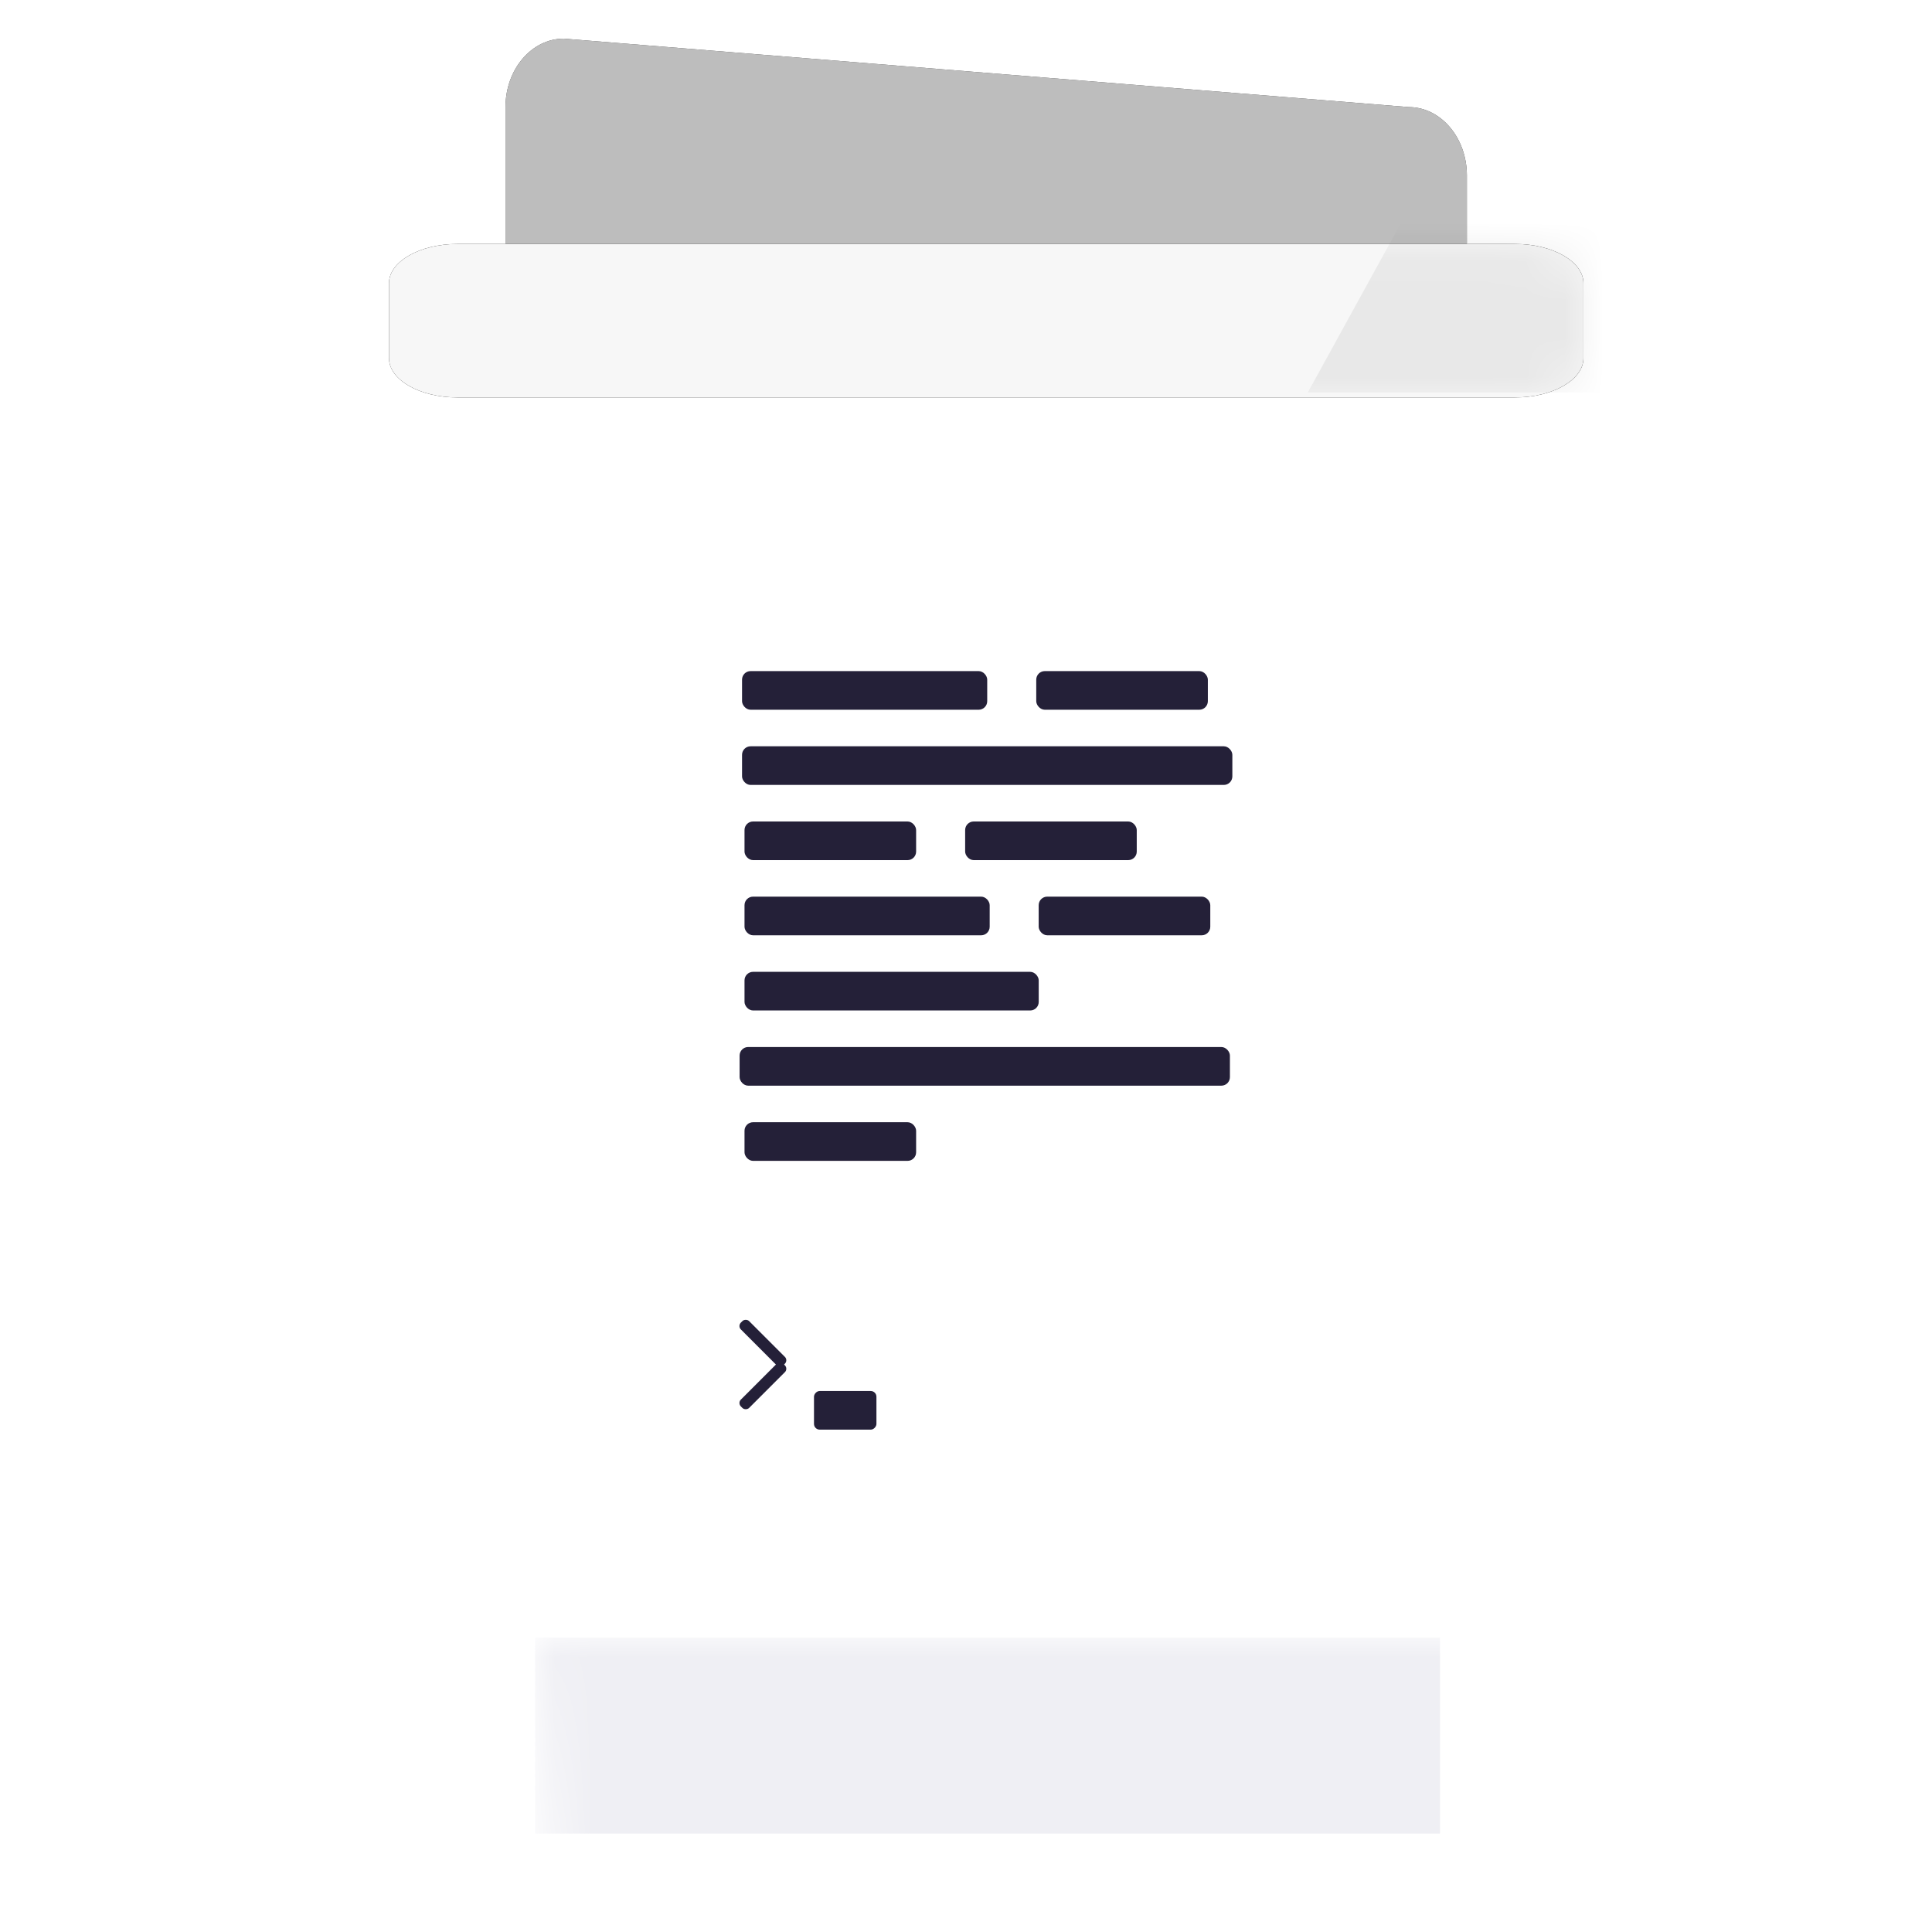 <?xml version="1.0" encoding="UTF-8"?>
<svg width="50px" height="50px" viewBox="0 0 50 50" version="1.1" xmlns="http://www.w3.org/2000/svg" xmlns:xlink="http://www.w3.org/1999/xlink">
    <!-- Generator: Sketch 43.2 (39069) - http://www.bohemiancoding.com/sketch -->
    <title>Artboard</title>
    <desc>Created with Sketch.</desc>
    <defs>
        <filter x="-5.7%" y="-3.9%" width="111.4%" height="107.8%" filterUnits="objectBoundingBox" id="filter-1">
            <feOffset dx="0" dy="0" in="SourceAlpha" result="shadowOffsetOuter1"></feOffset>
            <feGaussianBlur stdDeviation="0.5" in="shadowOffsetOuter1" result="shadowBlurOuter1"></feGaussianBlur>
            <feColorMatrix values="0 0 0 0 0   0 0 0 0 0   0 0 0 0 0  0 0 0 0.5 0" type="matrix" in="shadowBlurOuter1" result="shadowMatrixOuter1"></feColorMatrix>
            <feMerge>
                <feMergeNode in="shadowMatrixOuter1"></feMergeNode>
                <feMergeNode in="SourceGraphic"></feMergeNode>
            </feMerge>
        </filter>
        <path d="M0.034,0.014 L2.682,35.245 C2.682,36.337 3.36,37.23 4.189,37.23 L21.53,37.23 C22.359,37.23 23.038,36.337 23.038,35.245 L25.685,0.014 L0.034,0.014 Z" id="path-2"></path>
        <path d="M27.963,5.313 L3.082,5.313 L3.082,1.771 C3.082,0.793 3.758,-7.14983628e-14 4.591,-7.14983628e-14 L26.455,1.771 C27.288,1.771 27.963,2.563 27.963,3.542 L27.963,5.313 Z" id="path-4"></path>
        <filter x="-6.0%" y="-28.2%" width="112.1%" height="156.5%" filterUnits="objectBoundingBox" id="filter-5">
            <feOffset dx="0" dy="0" in="SourceAlpha" result="shadowOffsetOuter1"></feOffset>
            <feGaussianBlur stdDeviation="0.5" in="shadowOffsetOuter1" result="shadowBlurOuter1"></feGaussianBlur>
            <feComposite in="shadowBlurOuter1" in2="SourceAlpha" operator="out" result="shadowBlurOuter1"></feComposite>
            <feColorMatrix values="0 0 0 0 0   0 0 0 0 0   0 0 0 0 0  0 0 0 0.5 0" type="matrix" in="shadowBlurOuter1"></feColorMatrix>
        </filter>
        <path d="M29.212,4.034 L1.834,4.034 C0.862,4.034 0.067,3.577 0.067,3.019 L0.067,1.076 C0.067,0.518 0.862,0.062 1.834,0.062 L29.212,0.062 C30.184,0.062 30.979,0.518 30.979,1.076 L30.979,3.019 C30.979,3.577 30.184,4.034 29.212,4.034 Z" id="path-6"></path>
        <filter x="-4.9%" y="-37.8%" width="109.7%" height="175.5%" filterUnits="objectBoundingBox" id="filter-8">
            <feOffset dx="0" dy="0" in="SourceAlpha" result="shadowOffsetOuter1"></feOffset>
            <feGaussianBlur stdDeviation="0.5" in="shadowOffsetOuter1" result="shadowBlurOuter1"></feGaussianBlur>
            <feComposite in="shadowBlurOuter1" in2="SourceAlpha" operator="out" result="shadowBlurOuter1"></feComposite>
            <feColorMatrix values="0 0 0 0 0   0 0 0 0 0   0 0 0 0 0  0 0 0 0.5 0" type="matrix" in="shadowBlurOuter1"></feColorMatrix>
        </filter>
    </defs>
    <g id="icons" stroke="none" stroke-width="1" fill="none" fill-rule="evenodd">
        <g id="Artboard">
            <g id="coffee-(1)" transform="translate(10, 1)">
                <g id="Capa_1">
                    <g id="Group">
                        <g id="Rectangle" filter="url(#filter-1)" transform="translate(2.683, 9.156)">
                            <mask id="mask-3" fill="white">
                                <use xlink:href="#path-2"></use>
                            </mask>
                            <use id="Mask" fill="#FFFFFF" fill-rule="nonzero" xlink:href="#path-2"></use>
                            <polygon fill-opacity="0" fill="#000000" mask="url(#mask-3)" points="21.163 -4.98966735e-14 25.635 -4.98966735e-14 22.952 37.216 3.478 37.216"></polygon>
                            <rect id="Rectangle-7" fill="#EFEFF4" mask="url(#mask-3)" x="1.164" y="32.224" width="23.42" height="5.072"></rect>
                        </g>
                        <g id="Rectangle-5">
                            <g id="Combined-Shape" fill-rule="nonzero">
                                <use fill="black" fill-opacity="1" filter="url(#filter-5)" xlink:href="#path-4"></use>
                                <use fill-opacity="0.742" fill="#FFFFFF" fill-rule="evenodd" xlink:href="#path-4"></use>
                            </g>
                            <g transform="translate(0, 5.252)">
                                <mask id="mask-7" fill="white">
                                    <use xlink:href="#path-6"></use>
                                </mask>
                                <g id="Mask" fill-rule="nonzero">
                                    <use fill="black" fill-opacity="1" filter="url(#filter-8)" xlink:href="#path-6"></use>
                                    <use fill-opacity="0.965" fill="#FFFFFF" fill-rule="evenodd" xlink:href="#path-6"></use>
                                </g>
                                <polygon fill-opacity="0.06" fill="#000000" mask="url(#mask-7)" points="30.006 -7.299 32.888 3.905 23.846 3.905"></polygon>
                            </g>
                        </g>
                        <g id="Group-3" transform="translate(9.051, 16.368)" fill="#242038">
                            <g id="Group" transform="translate(0.09, 0)">
                                <rect id="Rectangle-2" x="0.063" y="0" width="6.345" height="1" rx="0.221"></rect>
                                <rect id="Rectangle-2-Copy-5" x="0.127" y="5.837" width="6.345" height="1" rx="0.221"></rect>
                                <rect id="Rectangle-2-Copy-2" x="0.063" y="1.946" width="12.689" height="1" rx="0.221"></rect>
                                <rect id="Rectangle-2-Copy-8" x="0" y="9.729" width="12.689" height="1" rx="0.221"></rect>
                                <rect id="Rectangle-2-Copy" x="7.677" y="0" width="4.441" height="1" rx="0.221"></rect>
                                <rect id="Rectangle-2-Copy-6" x="7.74" y="5.837" width="4.441" height="1" rx="0.221"></rect>
                                <rect id="Rectangle-2-Copy-3" x="0.127" y="3.892" width="4.441" height="1" rx="0.221"></rect>
                                <rect id="Rectangle-2-Copy-9" x="0.127" y="11.675" width="4.441" height="1" rx="0.221"></rect>
                                <rect id="Rectangle-2-Copy-4" x="5.837" y="3.892" width="4.441" height="1" rx="0.221"></rect>
                                <rect id="Rectangle-2-Copy-7" x="0.127" y="7.783" width="7.614" height="1" rx="0.221"></rect>
                            </g>
                            <g id="Group-2" transform="translate(0, 16.689)">
                                <path d="M1.241,1.257 L1.263,1.234 C1.309,1.188 1.311,1.108 1.264,1.061 L0.335,0.132 C0.296,0.093 0.21,0.085 0.162,0.133 L0.122,0.173 C0.076,0.219 0.073,0.299 0.121,0.347 L1.03,1.257 L0.121,2.166 C0.073,2.214 0.076,2.294 0.122,2.34 L0.162,2.38 C0.21,2.428 0.296,2.42 0.335,2.381 L1.264,1.452 C1.311,1.405 1.309,1.325 1.263,1.279 L1.241,1.257 Z" id="Combined-Shape"></path>
                                <rect id="Rectangle-Copy-2" transform="translate(2.823, 2.554) scale(1, -1) translate(-2.823, -2.554) " x="2.015" y="2.166" width="1.616" height="1" rx="0.148"></rect>
                            </g>
                        </g>
                    </g>
                </g>
            </g>
        </g>
    </g>
</svg>